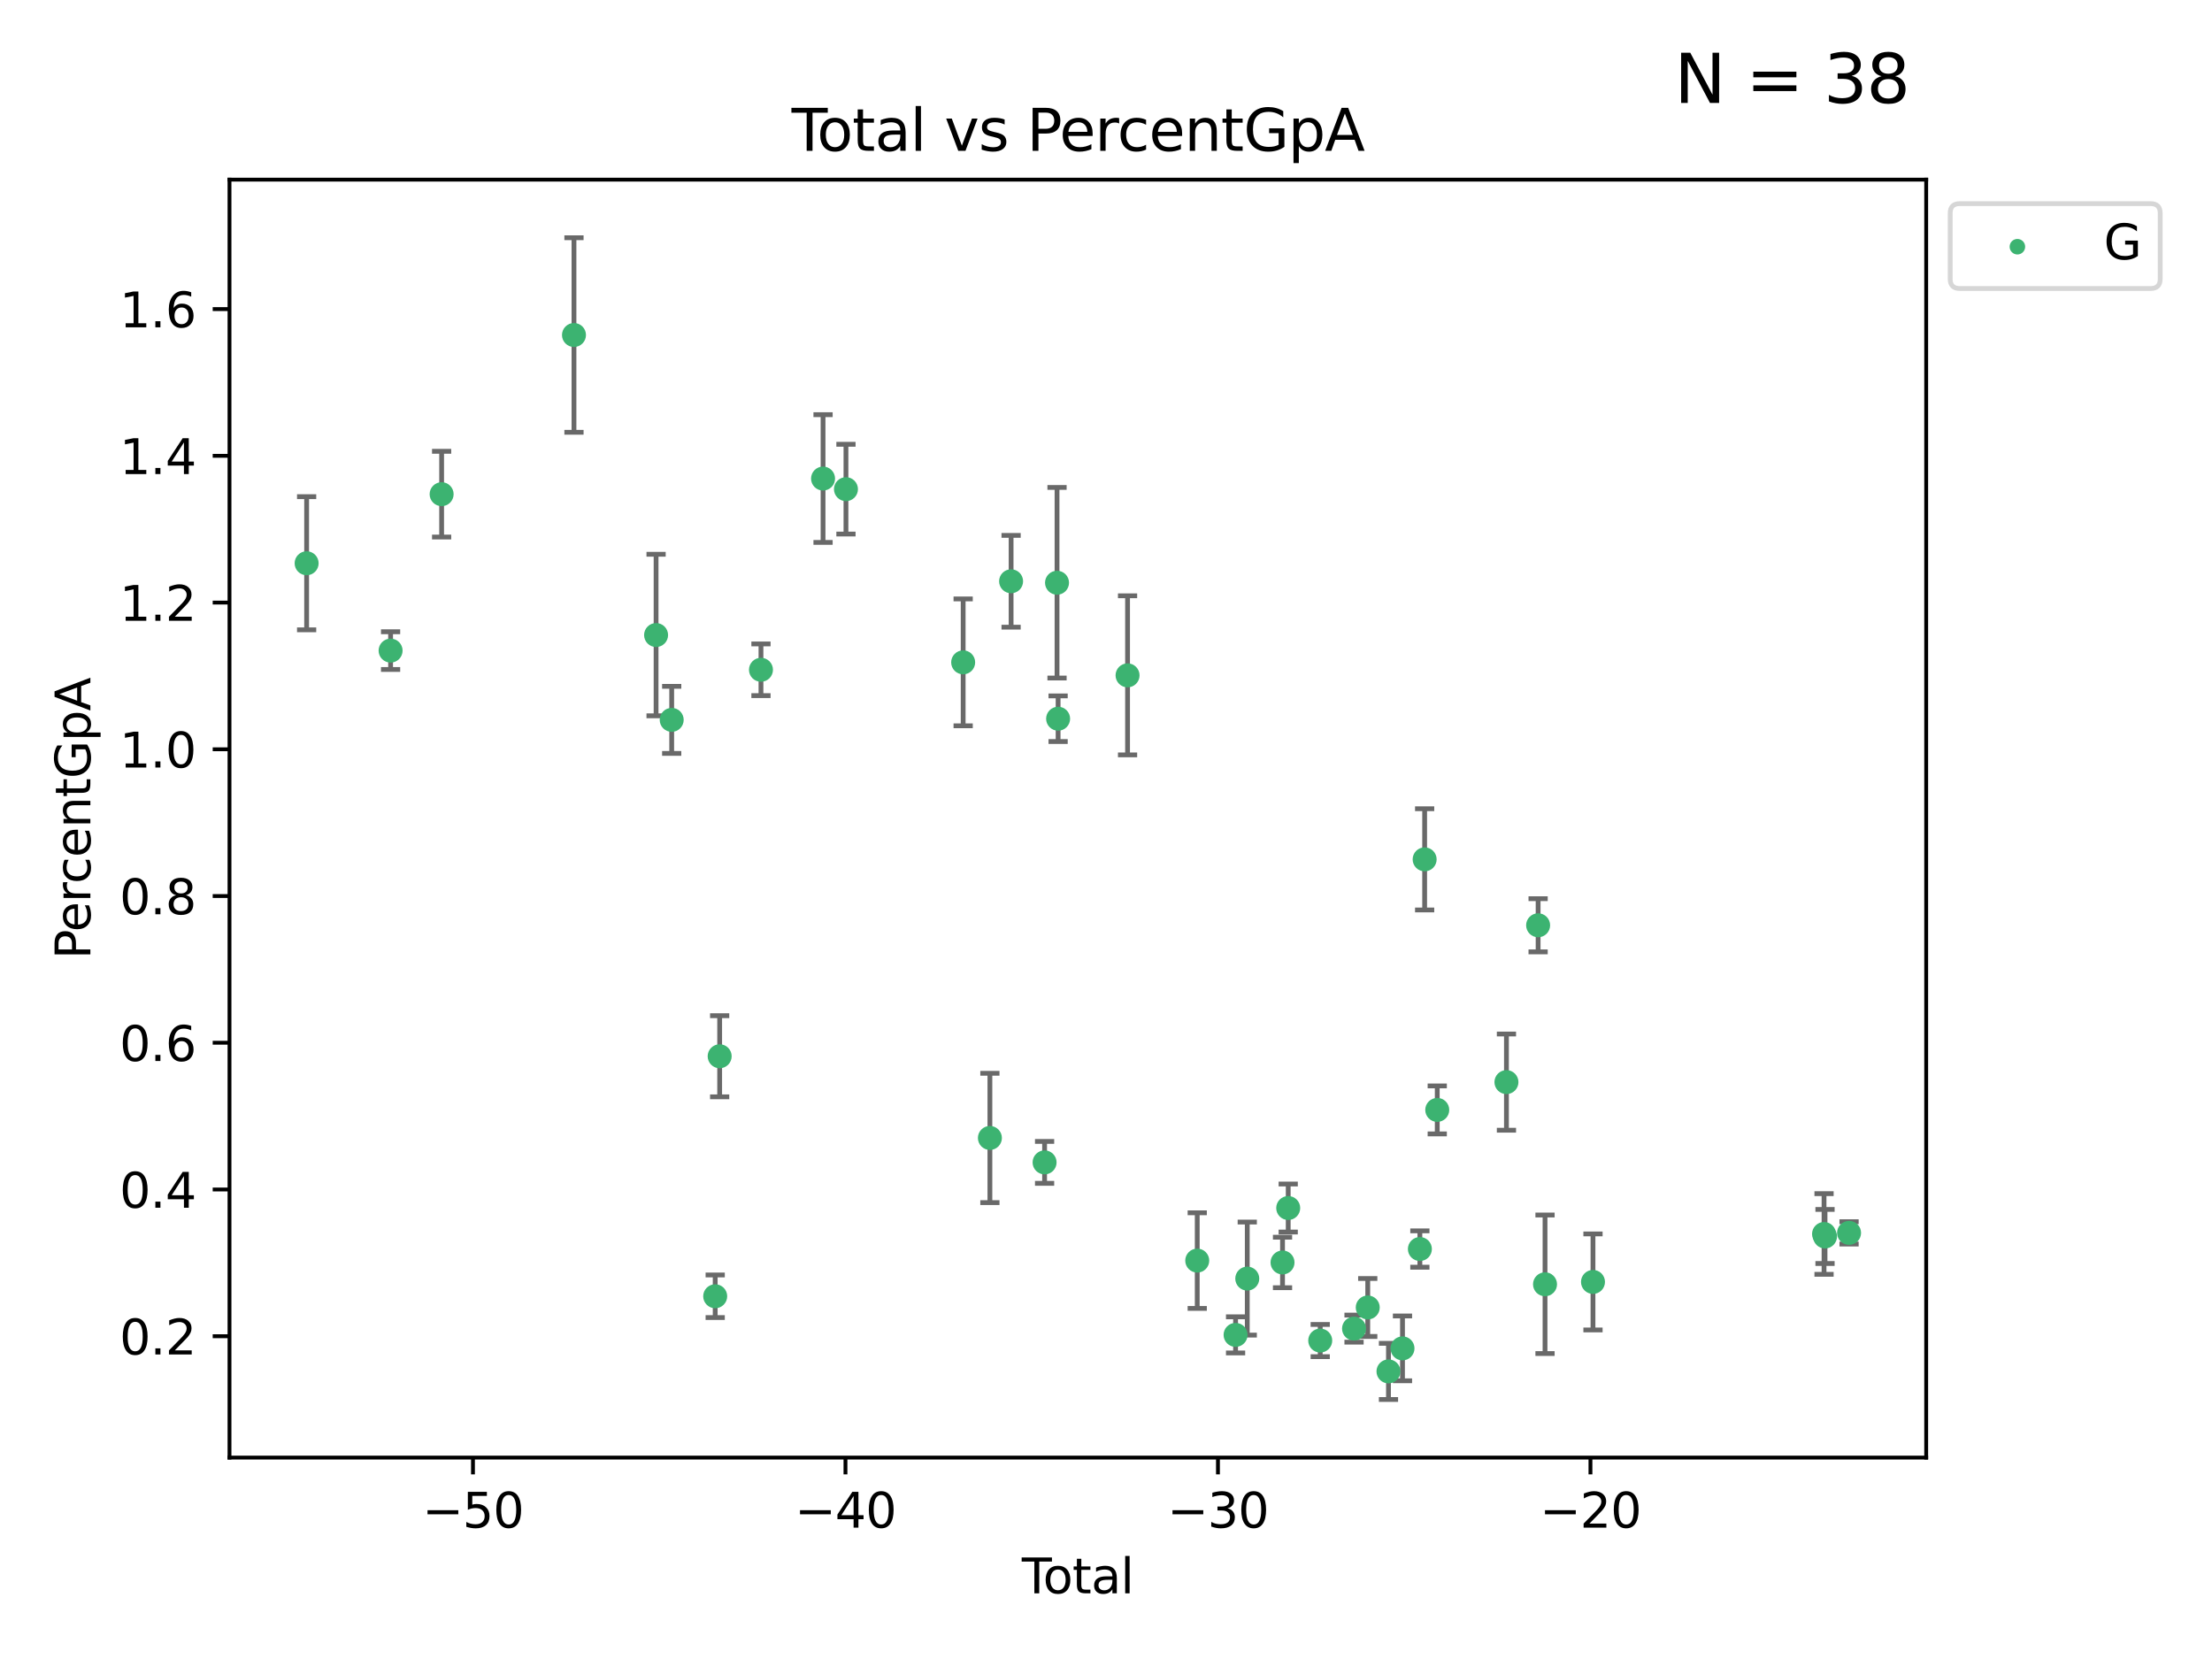 <?xml version="1.0" encoding="utf-8" standalone="no"?>
<!DOCTYPE svg PUBLIC "-//W3C//DTD SVG 1.1//EN"
  "http://www.w3.org/Graphics/SVG/1.1/DTD/svg11.dtd">
<svg xmlns:xlink="http://www.w3.org/1999/xlink" width="460.8pt" height="345.6pt" viewBox="0 0 460.8 345.6" xmlns="http://www.w3.org/2000/svg" version="1.1">
 <defs>
  <style type="text/css">*{stroke-linejoin: round; stroke-linecap: butt}</style>
 </defs>
 <g id="figure_1">
  <g id="patch_1">
   <path d="M 0 345.6 
L 460.8 345.6 
L 460.8 0 
L 0 0 
z
" style="fill: #ffffff"/>
  </g>
  <g id="axes_1">
   <g id="patch_2">
    <path d="M 47.81 303.64 
L 401.26 303.64 
L 401.26 37.422 
L 47.81 37.422 
z
" style="fill: #ffffff"/>
   </g>
   <g id="PathCollection_1">
    <defs>
     <path id="m67e0da20ae" d="M 0 1.118 
C 0.297 1.118 0.581 1 0.791 0.791 
C 1 0.581 1.118 0.297 1.118 0 
C 1.118 -0.297 1 -0.581 0.791 -0.791 
C 0.581 -1 0.297 -1.118 0 -1.118 
C -0.297 -1.118 -0.581 -1 -0.791 -0.791 
C -1 -0.581 -1.118 -0.297 -1.118 0 
C -1.118 0.297 -1 0.581 -0.791 0.791 
C -0.581 1 -0.297 1.118 0 1.118 
z
" style="stroke: #3cb371"/>
    </defs>
    <g clip-path="url(#p35c85cfb8d)">
     <use xlink:href="#m67e0da20ae" x="63.876" y="117.336" style="fill: #3cb371; stroke: #3cb371"/>
     <use xlink:href="#m67e0da20ae" x="81.368" y="135.534" style="fill: #3cb371; stroke: #3cb371"/>
     <use xlink:href="#m67e0da20ae" x="91.998" y="102.946" style="fill: #3cb371; stroke: #3cb371"/>
     <use xlink:href="#m67e0da20ae" x="119.57" y="69.788" style="fill: #3cb371; stroke: #3cb371"/>
     <use xlink:href="#m67e0da20ae" x="136.674" y="132.291" style="fill: #3cb371; stroke: #3cb371"/>
     <use xlink:href="#m67e0da20ae" x="139.927" y="149.961" style="fill: #3cb371; stroke: #3cb371"/>
     <use xlink:href="#m67e0da20ae" x="148.988" y="270.035" style="fill: #3cb371; stroke: #3cb371"/>
     <use xlink:href="#m67e0da20ae" x="149.919" y="220.038" style="fill: #3cb371; stroke: #3cb371"/>
     <use xlink:href="#m67e0da20ae" x="158.523" y="139.525" style="fill: #3cb371; stroke: #3cb371"/>
     <use xlink:href="#m67e0da20ae" x="171.456" y="99.691" style="fill: #3cb371; stroke: #3cb371"/>
     <use xlink:href="#m67e0da20ae" x="176.228" y="101.902" style="fill: #3cb371; stroke: #3cb371"/>
     <use xlink:href="#m67e0da20ae" x="200.644" y="137.979" style="fill: #3cb371; stroke: #3cb371"/>
     <use xlink:href="#m67e0da20ae" x="206.214" y="237.056" style="fill: #3cb371; stroke: #3cb371"/>
     <use xlink:href="#m67e0da20ae" x="210.63" y="121.092" style="fill: #3cb371; stroke: #3cb371"/>
     <use xlink:href="#m67e0da20ae" x="217.606" y="242.146" style="fill: #3cb371; stroke: #3cb371"/>
     <use xlink:href="#m67e0da20ae" x="220.198" y="121.394" style="fill: #3cb371; stroke: #3cb371"/>
     <use xlink:href="#m67e0da20ae" x="220.424" y="149.722" style="fill: #3cb371; stroke: #3cb371"/>
     <use xlink:href="#m67e0da20ae" x="234.892" y="140.688" style="fill: #3cb371; stroke: #3cb371"/>
     <use xlink:href="#m67e0da20ae" x="249.407" y="262.605" style="fill: #3cb371; stroke: #3cb371"/>
     <use xlink:href="#m67e0da20ae" x="257.394" y="278.081" style="fill: #3cb371; stroke: #3cb371"/>
     <use xlink:href="#m67e0da20ae" x="259.828" y="266.354" style="fill: #3cb371; stroke: #3cb371"/>
     <use xlink:href="#m67e0da20ae" x="267.173" y="262.994" style="fill: #3cb371; stroke: #3cb371"/>
     <use xlink:href="#m67e0da20ae" x="268.358" y="251.652" style="fill: #3cb371; stroke: #3cb371"/>
     <use xlink:href="#m67e0da20ae" x="275.027" y="279.263" style="fill: #3cb371; stroke: #3cb371"/>
     <use xlink:href="#m67e0da20ae" x="282.07" y="276.775" style="fill: #3cb371; stroke: #3cb371"/>
     <use xlink:href="#m67e0da20ae" x="284.926" y="272.37" style="fill: #3cb371; stroke: #3cb371"/>
     <use xlink:href="#m67e0da20ae" x="289.245" y="285.688" style="fill: #3cb371; stroke: #3cb371"/>
     <use xlink:href="#m67e0da20ae" x="292.165" y="280.893" style="fill: #3cb371; stroke: #3cb371"/>
     <use xlink:href="#m67e0da20ae" x="295.787" y="260.195" style="fill: #3cb371; stroke: #3cb371"/>
     <use xlink:href="#m67e0da20ae" x="296.779" y="179.019" style="fill: #3cb371; stroke: #3cb371"/>
     <use xlink:href="#m67e0da20ae" x="299.405" y="231.214" style="fill: #3cb371; stroke: #3cb371"/>
     <use xlink:href="#m67e0da20ae" x="313.819" y="225.423" style="fill: #3cb371; stroke: #3cb371"/>
     <use xlink:href="#m67e0da20ae" x="320.418" y="192.752" style="fill: #3cb371; stroke: #3cb371"/>
     <use xlink:href="#m67e0da20ae" x="321.856" y="267.538" style="fill: #3cb371; stroke: #3cb371"/>
     <use xlink:href="#m67e0da20ae" x="331.849" y="267.049" style="fill: #3cb371; stroke: #3cb371"/>
     <use xlink:href="#m67e0da20ae" x="379.981" y="257.062" style="fill: #3cb371; stroke: #3cb371"/>
     <use xlink:href="#m67e0da20ae" x="380.184" y="257.579" style="fill: #3cb371; stroke: #3cb371"/>
     <use xlink:href="#m67e0da20ae" x="385.194" y="256.831" style="fill: #3cb371; stroke: #3cb371"/>
    </g>
   </g>
   <g id="matplotlib.axis_1">
    <g id="xtick_1">
     <g id="line2d_1">
      <defs>
       <path id="md89b32ede3" d="M 0 0 
L 0 3.5 
" style="stroke: #000000; stroke-width: 0.8"/>
      </defs>
      <g>
       <use xlink:href="#md89b32ede3" x="98.528" y="303.64" style="stroke: #000000; stroke-width: 0.8"/>
      </g>
     </g>
     <g id="text_1">
      <!-- −50 -->
      <g transform="translate(87.976 318.238) scale(0.1 -0.1)">
       <defs>
        <path id="DejaVuSans-2212" d="M 678 2272 
L 4684 2272 
L 4684 1741 
L 678 1741 
L 678 2272 
z
" transform="scale(0.016)"/>
        <path id="DejaVuSans-35" d="M 691 4666 
L 3169 4666 
L 3169 4134 
L 1269 4134 
L 1269 2991 
Q 1406 3038 1543 3061 
Q 1681 3084 1819 3084 
Q 2600 3084 3056 2656 
Q 3513 2228 3513 1497 
Q 3513 744 3044 326 
Q 2575 -91 1722 -91 
Q 1428 -91 1123 -41 
Q 819 9 494 109 
L 494 744 
Q 775 591 1075 516 
Q 1375 441 1709 441 
Q 2250 441 2565 725 
Q 2881 1009 2881 1497 
Q 2881 1984 2565 2268 
Q 2250 2553 1709 2553 
Q 1456 2553 1204 2497 
Q 953 2441 691 2322 
L 691 4666 
z
" transform="scale(0.016)"/>
        <path id="DejaVuSans-30" d="M 2034 4250 
Q 1547 4250 1301 3770 
Q 1056 3291 1056 2328 
Q 1056 1369 1301 889 
Q 1547 409 2034 409 
Q 2525 409 2770 889 
Q 3016 1369 3016 2328 
Q 3016 3291 2770 3770 
Q 2525 4250 2034 4250 
z
M 2034 4750 
Q 2819 4750 3233 4129 
Q 3647 3509 3647 2328 
Q 3647 1150 3233 529 
Q 2819 -91 2034 -91 
Q 1250 -91 836 529 
Q 422 1150 422 2328 
Q 422 3509 836 4129 
Q 1250 4750 2034 4750 
z
" transform="scale(0.016)"/>
       </defs>
       <use xlink:href="#DejaVuSans-2212"/>
       <use xlink:href="#DejaVuSans-35" x="83.789"/>
       <use xlink:href="#DejaVuSans-30" x="147.412"/>
      </g>
     </g>
    </g>
    <g id="xtick_2">
     <g id="line2d_2">
      <g>
       <use xlink:href="#md89b32ede3" x="176.125" y="303.64" style="stroke: #000000; stroke-width: 0.8"/>
      </g>
     </g>
     <g id="text_2">
      <!-- −40 -->
      <g transform="translate(165.573 318.238) scale(0.1 -0.1)">
       <defs>
        <path id="DejaVuSans-34" d="M 2419 4116 
L 825 1625 
L 2419 1625 
L 2419 4116 
z
M 2253 4666 
L 3047 4666 
L 3047 1625 
L 3713 1625 
L 3713 1100 
L 3047 1100 
L 3047 0 
L 2419 0 
L 2419 1100 
L 313 1100 
L 313 1709 
L 2253 4666 
z
" transform="scale(0.016)"/>
       </defs>
       <use xlink:href="#DejaVuSans-2212"/>
       <use xlink:href="#DejaVuSans-34" x="83.789"/>
       <use xlink:href="#DejaVuSans-30" x="147.412"/>
      </g>
     </g>
    </g>
    <g id="xtick_3">
     <g id="line2d_3">
      <g>
       <use xlink:href="#md89b32ede3" x="253.722" y="303.64" style="stroke: #000000; stroke-width: 0.8"/>
      </g>
     </g>
     <g id="text_3">
      <!-- −30 -->
      <g transform="translate(243.17 318.238) scale(0.1 -0.1)">
       <defs>
        <path id="DejaVuSans-33" d="M 2597 2516 
Q 3050 2419 3304 2112 
Q 3559 1806 3559 1356 
Q 3559 666 3084 287 
Q 2609 -91 1734 -91 
Q 1441 -91 1130 -33 
Q 819 25 488 141 
L 488 750 
Q 750 597 1062 519 
Q 1375 441 1716 441 
Q 2309 441 2620 675 
Q 2931 909 2931 1356 
Q 2931 1769 2642 2001 
Q 2353 2234 1838 2234 
L 1294 2234 
L 1294 2753 
L 1863 2753 
Q 2328 2753 2575 2939 
Q 2822 3125 2822 3475 
Q 2822 3834 2567 4026 
Q 2313 4219 1838 4219 
Q 1578 4219 1281 4162 
Q 984 4106 628 3988 
L 628 4550 
Q 988 4650 1302 4700 
Q 1616 4750 1894 4750 
Q 2613 4750 3031 4423 
Q 3450 4097 3450 3541 
Q 3450 3153 3228 2886 
Q 3006 2619 2597 2516 
z
" transform="scale(0.016)"/>
       </defs>
       <use xlink:href="#DejaVuSans-2212"/>
       <use xlink:href="#DejaVuSans-33" x="83.789"/>
       <use xlink:href="#DejaVuSans-30" x="147.412"/>
      </g>
     </g>
    </g>
    <g id="xtick_4">
     <g id="line2d_4">
      <g>
       <use xlink:href="#md89b32ede3" x="331.319" y="303.64" style="stroke: #000000; stroke-width: 0.8"/>
      </g>
     </g>
     <g id="text_4">
      <!-- −20 -->
      <g transform="translate(320.767 318.238) scale(0.1 -0.1)">
       <defs>
        <path id="DejaVuSans-32" d="M 1228 531 
L 3431 531 
L 3431 0 
L 469 0 
L 469 531 
Q 828 903 1448 1529 
Q 2069 2156 2228 2338 
Q 2531 2678 2651 2914 
Q 2772 3150 2772 3378 
Q 2772 3750 2511 3984 
Q 2250 4219 1831 4219 
Q 1534 4219 1204 4116 
Q 875 4013 500 3803 
L 500 4441 
Q 881 4594 1212 4672 
Q 1544 4750 1819 4750 
Q 2544 4750 2975 4387 
Q 3406 4025 3406 3419 
Q 3406 3131 3298 2873 
Q 3191 2616 2906 2266 
Q 2828 2175 2409 1742 
Q 1991 1309 1228 531 
z
" transform="scale(0.016)"/>
       </defs>
       <use xlink:href="#DejaVuSans-2212"/>
       <use xlink:href="#DejaVuSans-32" x="83.789"/>
       <use xlink:href="#DejaVuSans-30" x="147.412"/>
      </g>
     </g>
    </g>
    <g id="text_5">
     <!-- Total -->
     <g transform="translate(212.858 331.917) scale(0.1 -0.1)">
      <defs>
       <path id="DejaVuSans-54" d="M -19 4666 
L 3928 4666 
L 3928 4134 
L 2272 4134 
L 2272 0 
L 1638 0 
L 1638 4134 
L -19 4134 
L -19 4666 
z
" transform="scale(0.016)"/>
       <path id="DejaVuSans-6f" d="M 1959 3097 
Q 1497 3097 1228 2736 
Q 959 2375 959 1747 
Q 959 1119 1226 758 
Q 1494 397 1959 397 
Q 2419 397 2687 759 
Q 2956 1122 2956 1747 
Q 2956 2369 2687 2733 
Q 2419 3097 1959 3097 
z
M 1959 3584 
Q 2709 3584 3137 3096 
Q 3566 2609 3566 1747 
Q 3566 888 3137 398 
Q 2709 -91 1959 -91 
Q 1206 -91 779 398 
Q 353 888 353 1747 
Q 353 2609 779 3096 
Q 1206 3584 1959 3584 
z
" transform="scale(0.016)"/>
       <path id="DejaVuSans-74" d="M 1172 4494 
L 1172 3500 
L 2356 3500 
L 2356 3053 
L 1172 3053 
L 1172 1153 
Q 1172 725 1289 603 
Q 1406 481 1766 481 
L 2356 481 
L 2356 0 
L 1766 0 
Q 1100 0 847 248 
Q 594 497 594 1153 
L 594 3053 
L 172 3053 
L 172 3500 
L 594 3500 
L 594 4494 
L 1172 4494 
z
" transform="scale(0.016)"/>
       <path id="DejaVuSans-61" d="M 2194 1759 
Q 1497 1759 1228 1600 
Q 959 1441 959 1056 
Q 959 750 1161 570 
Q 1363 391 1709 391 
Q 2188 391 2477 730 
Q 2766 1069 2766 1631 
L 2766 1759 
L 2194 1759 
z
M 3341 1997 
L 3341 0 
L 2766 0 
L 2766 531 
Q 2569 213 2275 61 
Q 1981 -91 1556 -91 
Q 1019 -91 701 211 
Q 384 513 384 1019 
Q 384 1609 779 1909 
Q 1175 2209 1959 2209 
L 2766 2209 
L 2766 2266 
Q 2766 2663 2505 2880 
Q 2244 3097 1772 3097 
Q 1472 3097 1187 3025 
Q 903 2953 641 2809 
L 641 3341 
Q 956 3463 1253 3523 
Q 1550 3584 1831 3584 
Q 2591 3584 2966 3190 
Q 3341 2797 3341 1997 
z
" transform="scale(0.016)"/>
       <path id="DejaVuSans-6c" d="M 603 4863 
L 1178 4863 
L 1178 0 
L 603 0 
L 603 4863 
z
" transform="scale(0.016)"/>
      </defs>
      <use xlink:href="#DejaVuSans-54"/>
      <use xlink:href="#DejaVuSans-6f" x="44.084"/>
      <use xlink:href="#DejaVuSans-74" x="105.266"/>
      <use xlink:href="#DejaVuSans-61" x="144.475"/>
      <use xlink:href="#DejaVuSans-6c" x="205.754"/>
     </g>
    </g>
   </g>
   <g id="matplotlib.axis_2">
    <g id="ytick_1">
     <g id="line2d_5">
      <defs>
       <path id="maa9748ab0b" d="M 0 0 
L -3.5 0 
" style="stroke: #000000; stroke-width: 0.8"/>
      </defs>
      <g>
       <use xlink:href="#maa9748ab0b" x="47.81" y="278.36" style="stroke: #000000; stroke-width: 0.8"/>
      </g>
     </g>
     <g id="text_6">
      <!-- 0.2 -->
      <g transform="translate(24.907 282.159) scale(0.1 -0.1)">
       <defs>
        <path id="DejaVuSans-2e" d="M 684 794 
L 1344 794 
L 1344 0 
L 684 0 
L 684 794 
z
" transform="scale(0.016)"/>
       </defs>
       <use xlink:href="#DejaVuSans-30"/>
       <use xlink:href="#DejaVuSans-2e" x="63.623"/>
       <use xlink:href="#DejaVuSans-32" x="95.41"/>
      </g>
     </g>
    </g>
    <g id="ytick_2">
     <g id="line2d_6">
      <g>
       <use xlink:href="#maa9748ab0b" x="47.81" y="247.792" style="stroke: #000000; stroke-width: 0.8"/>
      </g>
     </g>
     <g id="text_7">
      <!-- 0.4 -->
      <g transform="translate(24.907 251.591) scale(0.1 -0.1)">
       <use xlink:href="#DejaVuSans-30"/>
       <use xlink:href="#DejaVuSans-2e" x="63.623"/>
       <use xlink:href="#DejaVuSans-34" x="95.41"/>
      </g>
     </g>
    </g>
    <g id="ytick_3">
     <g id="line2d_7">
      <g>
       <use xlink:href="#maa9748ab0b" x="47.81" y="217.225" style="stroke: #000000; stroke-width: 0.8"/>
      </g>
     </g>
     <g id="text_8">
      <!-- 0.6 -->
      <g transform="translate(24.907 221.024) scale(0.1 -0.1)">
       <defs>
        <path id="DejaVuSans-36" d="M 2113 2584 
Q 1688 2584 1439 2293 
Q 1191 2003 1191 1497 
Q 1191 994 1439 701 
Q 1688 409 2113 409 
Q 2538 409 2786 701 
Q 3034 994 3034 1497 
Q 3034 2003 2786 2293 
Q 2538 2584 2113 2584 
z
M 3366 4563 
L 3366 3988 
Q 3128 4100 2886 4159 
Q 2644 4219 2406 4219 
Q 1781 4219 1451 3797 
Q 1122 3375 1075 2522 
Q 1259 2794 1537 2939 
Q 1816 3084 2150 3084 
Q 2853 3084 3261 2657 
Q 3669 2231 3669 1497 
Q 3669 778 3244 343 
Q 2819 -91 2113 -91 
Q 1303 -91 875 529 
Q 447 1150 447 2328 
Q 447 3434 972 4092 
Q 1497 4750 2381 4750 
Q 2619 4750 2861 4703 
Q 3103 4656 3366 4563 
z
" transform="scale(0.016)"/>
       </defs>
       <use xlink:href="#DejaVuSans-30"/>
       <use xlink:href="#DejaVuSans-2e" x="63.623"/>
       <use xlink:href="#DejaVuSans-36" x="95.41"/>
      </g>
     </g>
    </g>
    <g id="ytick_4">
     <g id="line2d_8">
      <g>
       <use xlink:href="#maa9748ab0b" x="47.81" y="186.657" style="stroke: #000000; stroke-width: 0.8"/>
      </g>
     </g>
     <g id="text_9">
      <!-- 0.8 -->
      <g transform="translate(24.907 190.457) scale(0.1 -0.1)">
       <defs>
        <path id="DejaVuSans-38" d="M 2034 2216 
Q 1584 2216 1326 1975 
Q 1069 1734 1069 1313 
Q 1069 891 1326 650 
Q 1584 409 2034 409 
Q 2484 409 2743 651 
Q 3003 894 3003 1313 
Q 3003 1734 2745 1975 
Q 2488 2216 2034 2216 
z
M 1403 2484 
Q 997 2584 770 2862 
Q 544 3141 544 3541 
Q 544 4100 942 4425 
Q 1341 4750 2034 4750 
Q 2731 4750 3128 4425 
Q 3525 4100 3525 3541 
Q 3525 3141 3298 2862 
Q 3072 2584 2669 2484 
Q 3125 2378 3379 2068 
Q 3634 1759 3634 1313 
Q 3634 634 3220 271 
Q 2806 -91 2034 -91 
Q 1263 -91 848 271 
Q 434 634 434 1313 
Q 434 1759 690 2068 
Q 947 2378 1403 2484 
z
M 1172 3481 
Q 1172 3119 1398 2916 
Q 1625 2713 2034 2713 
Q 2441 2713 2670 2916 
Q 2900 3119 2900 3481 
Q 2900 3844 2670 4047 
Q 2441 4250 2034 4250 
Q 1625 4250 1398 4047 
Q 1172 3844 1172 3481 
z
" transform="scale(0.016)"/>
       </defs>
       <use xlink:href="#DejaVuSans-30"/>
       <use xlink:href="#DejaVuSans-2e" x="63.623"/>
       <use xlink:href="#DejaVuSans-38" x="95.41"/>
      </g>
     </g>
    </g>
    <g id="ytick_5">
     <g id="line2d_9">
      <g>
       <use xlink:href="#maa9748ab0b" x="47.81" y="156.09" style="stroke: #000000; stroke-width: 0.8"/>
      </g>
     </g>
     <g id="text_10">
      <!-- 1.0 -->
      <g transform="translate(24.907 159.889) scale(0.1 -0.1)">
       <defs>
        <path id="DejaVuSans-31" d="M 794 531 
L 1825 531 
L 1825 4091 
L 703 3866 
L 703 4441 
L 1819 4666 
L 2450 4666 
L 2450 531 
L 3481 531 
L 3481 0 
L 794 0 
L 794 531 
z
" transform="scale(0.016)"/>
       </defs>
       <use xlink:href="#DejaVuSans-31"/>
       <use xlink:href="#DejaVuSans-2e" x="63.623"/>
       <use xlink:href="#DejaVuSans-30" x="95.41"/>
      </g>
     </g>
    </g>
    <g id="ytick_6">
     <g id="line2d_10">
      <g>
       <use xlink:href="#maa9748ab0b" x="47.81" y="125.523" style="stroke: #000000; stroke-width: 0.8"/>
      </g>
     </g>
     <g id="text_11">
      <!-- 1.2 -->
      <g transform="translate(24.907 129.322) scale(0.1 -0.1)">
       <use xlink:href="#DejaVuSans-31"/>
       <use xlink:href="#DejaVuSans-2e" x="63.623"/>
       <use xlink:href="#DejaVuSans-32" x="95.41"/>
      </g>
     </g>
    </g>
    <g id="ytick_7">
     <g id="line2d_11">
      <g>
       <use xlink:href="#maa9748ab0b" x="47.81" y="94.955" style="stroke: #000000; stroke-width: 0.8"/>
      </g>
     </g>
     <g id="text_12">
      <!-- 1.4 -->
      <g transform="translate(24.907 98.754) scale(0.1 -0.1)">
       <use xlink:href="#DejaVuSans-31"/>
       <use xlink:href="#DejaVuSans-2e" x="63.623"/>
       <use xlink:href="#DejaVuSans-34" x="95.41"/>
      </g>
     </g>
    </g>
    <g id="ytick_8">
     <g id="line2d_12">
      <g>
       <use xlink:href="#maa9748ab0b" x="47.81" y="64.388" style="stroke: #000000; stroke-width: 0.8"/>
      </g>
     </g>
     <g id="text_13">
      <!-- 1.6 -->
      <g transform="translate(24.907 68.187) scale(0.1 -0.1)">
       <use xlink:href="#DejaVuSans-31"/>
       <use xlink:href="#DejaVuSans-2e" x="63.623"/>
       <use xlink:href="#DejaVuSans-36" x="95.41"/>
      </g>
     </g>
    </g>
    <g id="text_14">
     <!-- PercentGpA -->
     <g transform="translate(18.827 199.807) rotate(-90) scale(0.1 -0.1)">
      <defs>
       <path id="DejaVuSans-50" d="M 1259 4147 
L 1259 2394 
L 2053 2394 
Q 2494 2394 2734 2622 
Q 2975 2850 2975 3272 
Q 2975 3691 2734 3919 
Q 2494 4147 2053 4147 
L 1259 4147 
z
M 628 4666 
L 2053 4666 
Q 2838 4666 3239 4311 
Q 3641 3956 3641 3272 
Q 3641 2581 3239 2228 
Q 2838 1875 2053 1875 
L 1259 1875 
L 1259 0 
L 628 0 
L 628 4666 
z
" transform="scale(0.016)"/>
       <path id="DejaVuSans-65" d="M 3597 1894 
L 3597 1613 
L 953 1613 
Q 991 1019 1311 708 
Q 1631 397 2203 397 
Q 2534 397 2845 478 
Q 3156 559 3463 722 
L 3463 178 
Q 3153 47 2828 -22 
Q 2503 -91 2169 -91 
Q 1331 -91 842 396 
Q 353 884 353 1716 
Q 353 2575 817 3079 
Q 1281 3584 2069 3584 
Q 2775 3584 3186 3129 
Q 3597 2675 3597 1894 
z
M 3022 2063 
Q 3016 2534 2758 2815 
Q 2500 3097 2075 3097 
Q 1594 3097 1305 2825 
Q 1016 2553 972 2059 
L 3022 2063 
z
" transform="scale(0.016)"/>
       <path id="DejaVuSans-72" d="M 2631 2963 
Q 2534 3019 2420 3045 
Q 2306 3072 2169 3072 
Q 1681 3072 1420 2755 
Q 1159 2438 1159 1844 
L 1159 0 
L 581 0 
L 581 3500 
L 1159 3500 
L 1159 2956 
Q 1341 3275 1631 3429 
Q 1922 3584 2338 3584 
Q 2397 3584 2469 3576 
Q 2541 3569 2628 3553 
L 2631 2963 
z
" transform="scale(0.016)"/>
       <path id="DejaVuSans-63" d="M 3122 3366 
L 3122 2828 
Q 2878 2963 2633 3030 
Q 2388 3097 2138 3097 
Q 1578 3097 1268 2742 
Q 959 2388 959 1747 
Q 959 1106 1268 751 
Q 1578 397 2138 397 
Q 2388 397 2633 464 
Q 2878 531 3122 666 
L 3122 134 
Q 2881 22 2623 -34 
Q 2366 -91 2075 -91 
Q 1284 -91 818 406 
Q 353 903 353 1747 
Q 353 2603 823 3093 
Q 1294 3584 2113 3584 
Q 2378 3584 2631 3529 
Q 2884 3475 3122 3366 
z
" transform="scale(0.016)"/>
       <path id="DejaVuSans-6e" d="M 3513 2113 
L 3513 0 
L 2938 0 
L 2938 2094 
Q 2938 2591 2744 2837 
Q 2550 3084 2163 3084 
Q 1697 3084 1428 2787 
Q 1159 2491 1159 1978 
L 1159 0 
L 581 0 
L 581 3500 
L 1159 3500 
L 1159 2956 
Q 1366 3272 1645 3428 
Q 1925 3584 2291 3584 
Q 2894 3584 3203 3211 
Q 3513 2838 3513 2113 
z
" transform="scale(0.016)"/>
       <path id="DejaVuSans-47" d="M 3809 666 
L 3809 1919 
L 2778 1919 
L 2778 2438 
L 4434 2438 
L 4434 434 
Q 4069 175 3628 42 
Q 3188 -91 2688 -91 
Q 1594 -91 976 548 
Q 359 1188 359 2328 
Q 359 3472 976 4111 
Q 1594 4750 2688 4750 
Q 3144 4750 3555 4637 
Q 3966 4525 4313 4306 
L 4313 3634 
Q 3963 3931 3569 4081 
Q 3175 4231 2741 4231 
Q 1884 4231 1454 3753 
Q 1025 3275 1025 2328 
Q 1025 1384 1454 906 
Q 1884 428 2741 428 
Q 3075 428 3337 486 
Q 3600 544 3809 666 
z
" transform="scale(0.016)"/>
       <path id="DejaVuSans-70" d="M 1159 525 
L 1159 -1331 
L 581 -1331 
L 581 3500 
L 1159 3500 
L 1159 2969 
Q 1341 3281 1617 3432 
Q 1894 3584 2278 3584 
Q 2916 3584 3314 3078 
Q 3713 2572 3713 1747 
Q 3713 922 3314 415 
Q 2916 -91 2278 -91 
Q 1894 -91 1617 61 
Q 1341 213 1159 525 
z
M 3116 1747 
Q 3116 2381 2855 2742 
Q 2594 3103 2138 3103 
Q 1681 3103 1420 2742 
Q 1159 2381 1159 1747 
Q 1159 1113 1420 752 
Q 1681 391 2138 391 
Q 2594 391 2855 752 
Q 3116 1113 3116 1747 
z
" transform="scale(0.016)"/>
       <path id="DejaVuSans-41" d="M 2188 4044 
L 1331 1722 
L 3047 1722 
L 2188 4044 
z
M 1831 4666 
L 2547 4666 
L 4325 0 
L 3669 0 
L 3244 1197 
L 1141 1197 
L 716 0 
L 50 0 
L 1831 4666 
z
" transform="scale(0.016)"/>
      </defs>
      <use xlink:href="#DejaVuSans-50"/>
      <use xlink:href="#DejaVuSans-65" x="56.678"/>
      <use xlink:href="#DejaVuSans-72" x="118.201"/>
      <use xlink:href="#DejaVuSans-63" x="157.064"/>
      <use xlink:href="#DejaVuSans-65" x="212.045"/>
      <use xlink:href="#DejaVuSans-6e" x="273.568"/>
      <use xlink:href="#DejaVuSans-74" x="336.947"/>
      <use xlink:href="#DejaVuSans-47" x="376.156"/>
      <use xlink:href="#DejaVuSans-70" x="453.646"/>
      <use xlink:href="#DejaVuSans-41" x="517.123"/>
     </g>
    </g>
   </g>
   <g id="LineCollection_1">
    <path d="M 63.876 131.208 
L 63.876 103.465 
" clip-path="url(#p35c85cfb8d)" style="fill: none; stroke: #696969"/>
    <path d="M 81.368 139.462 
L 81.368 131.606 
" clip-path="url(#p35c85cfb8d)" style="fill: none; stroke: #696969"/>
    <path d="M 91.998 111.876 
L 91.998 94.017 
" clip-path="url(#p35c85cfb8d)" style="fill: none; stroke: #696969"/>
    <path d="M 119.57 90.053 
L 119.57 49.523 
" clip-path="url(#p35c85cfb8d)" style="fill: none; stroke: #696969"/>
    <path d="M 136.674 149.116 
L 136.674 115.466 
" clip-path="url(#p35c85cfb8d)" style="fill: none; stroke: #696969"/>
    <path d="M 139.927 156.945 
L 139.927 142.976 
" clip-path="url(#p35c85cfb8d)" style="fill: none; stroke: #696969"/>
    <path d="M 148.988 274.474 
L 148.988 265.596 
" clip-path="url(#p35c85cfb8d)" style="fill: none; stroke: #696969"/>
    <path d="M 149.919 228.487 
L 149.919 211.588 
" clip-path="url(#p35c85cfb8d)" style="fill: none; stroke: #696969"/>
    <path d="M 158.523 144.911 
L 158.523 134.138 
" clip-path="url(#p35c85cfb8d)" style="fill: none; stroke: #696969"/>
    <path d="M 171.456 112.997 
L 171.456 86.385 
" clip-path="url(#p35c85cfb8d)" style="fill: none; stroke: #696969"/>
    <path d="M 176.228 111.251 
L 176.228 92.554 
" clip-path="url(#p35c85cfb8d)" style="fill: none; stroke: #696969"/>
    <path d="M 200.644 151.195 
L 200.644 124.763 
" clip-path="url(#p35c85cfb8d)" style="fill: none; stroke: #696969"/>
    <path d="M 206.214 250.529 
L 206.214 223.584 
" clip-path="url(#p35c85cfb8d)" style="fill: none; stroke: #696969"/>
    <path d="M 210.63 130.655 
L 210.63 111.529 
" clip-path="url(#p35c85cfb8d)" style="fill: none; stroke: #696969"/>
    <path d="M 217.606 246.511 
L 217.606 237.782 
" clip-path="url(#p35c85cfb8d)" style="fill: none; stroke: #696969"/>
    <path d="M 220.198 141.242 
L 220.198 101.545 
" clip-path="url(#p35c85cfb8d)" style="fill: none; stroke: #696969"/>
    <path d="M 220.424 154.474 
L 220.424 144.97 
" clip-path="url(#p35c85cfb8d)" style="fill: none; stroke: #696969"/>
    <path d="M 234.892 157.258 
L 234.892 124.117 
" clip-path="url(#p35c85cfb8d)" style="fill: none; stroke: #696969"/>
    <path d="M 249.407 272.565 
L 249.407 252.645 
" clip-path="url(#p35c85cfb8d)" style="fill: none; stroke: #696969"/>
    <path d="M 257.394 281.847 
L 257.394 274.316 
" clip-path="url(#p35c85cfb8d)" style="fill: none; stroke: #696969"/>
    <path d="M 259.828 278.128 
L 259.828 254.58 
" clip-path="url(#p35c85cfb8d)" style="fill: none; stroke: #696969"/>
    <path d="M 267.173 268.254 
L 267.173 257.734 
" clip-path="url(#p35c85cfb8d)" style="fill: none; stroke: #696969"/>
    <path d="M 268.358 256.653 
L 268.358 246.652 
" clip-path="url(#p35c85cfb8d)" style="fill: none; stroke: #696969"/>
    <path d="M 275.027 282.619 
L 275.027 275.907 
" clip-path="url(#p35c85cfb8d)" style="fill: none; stroke: #696969"/>
    <path d="M 282.07 279.599 
L 282.07 273.951 
" clip-path="url(#p35c85cfb8d)" style="fill: none; stroke: #696969"/>
    <path d="M 284.926 278.409 
L 284.926 266.332 
" clip-path="url(#p35c85cfb8d)" style="fill: none; stroke: #696969"/>
    <path d="M 289.245 291.539 
L 289.245 279.837 
" clip-path="url(#p35c85cfb8d)" style="fill: none; stroke: #696969"/>
    <path d="M 292.165 287.643 
L 292.165 274.142 
" clip-path="url(#p35c85cfb8d)" style="fill: none; stroke: #696969"/>
    <path d="M 295.787 263.983 
L 295.787 256.407 
" clip-path="url(#p35c85cfb8d)" style="fill: none; stroke: #696969"/>
    <path d="M 296.779 189.564 
L 296.779 168.474 
" clip-path="url(#p35c85cfb8d)" style="fill: none; stroke: #696969"/>
    <path d="M 299.405 236.212 
L 299.405 226.216 
" clip-path="url(#p35c85cfb8d)" style="fill: none; stroke: #696969"/>
    <path d="M 313.819 235.446 
L 313.819 215.401 
" clip-path="url(#p35c85cfb8d)" style="fill: none; stroke: #696969"/>
    <path d="M 320.418 198.293 
L 320.418 187.211 
" clip-path="url(#p35c85cfb8d)" style="fill: none; stroke: #696969"/>
    <path d="M 321.856 281.97 
L 321.856 253.107 
" clip-path="url(#p35c85cfb8d)" style="fill: none; stroke: #696969"/>
    <path d="M 331.849 277.053 
L 331.849 257.045 
" clip-path="url(#p35c85cfb8d)" style="fill: none; stroke: #696969"/>
    <path d="M 379.981 265.464 
L 379.981 248.66 
" clip-path="url(#p35c85cfb8d)" style="fill: none; stroke: #696969"/>
    <path d="M 380.184 263.208 
L 380.184 251.95 
" clip-path="url(#p35c85cfb8d)" style="fill: none; stroke: #696969"/>
    <path d="M 385.194 259.154 
L 385.194 254.508 
" clip-path="url(#p35c85cfb8d)" style="fill: none; stroke: #696969"/>
   </g>
   <g id="line2d_13">
    <defs>
     <path id="m549fcfd131" d="M 2 0 
L -2 -0 
" style="stroke: #696969"/>
    </defs>
    <g clip-path="url(#p35c85cfb8d)">
     <use xlink:href="#m549fcfd131" x="63.876" y="131.208" style="fill: #696969; stroke: #696969"/>
     <use xlink:href="#m549fcfd131" x="81.368" y="139.462" style="fill: #696969; stroke: #696969"/>
     <use xlink:href="#m549fcfd131" x="91.998" y="111.876" style="fill: #696969; stroke: #696969"/>
     <use xlink:href="#m549fcfd131" x="119.57" y="90.053" style="fill: #696969; stroke: #696969"/>
     <use xlink:href="#m549fcfd131" x="136.674" y="149.116" style="fill: #696969; stroke: #696969"/>
     <use xlink:href="#m549fcfd131" x="139.927" y="156.945" style="fill: #696969; stroke: #696969"/>
     <use xlink:href="#m549fcfd131" x="148.988" y="274.474" style="fill: #696969; stroke: #696969"/>
     <use xlink:href="#m549fcfd131" x="149.919" y="228.487" style="fill: #696969; stroke: #696969"/>
     <use xlink:href="#m549fcfd131" x="158.523" y="144.911" style="fill: #696969; stroke: #696969"/>
     <use xlink:href="#m549fcfd131" x="171.456" y="112.997" style="fill: #696969; stroke: #696969"/>
     <use xlink:href="#m549fcfd131" x="176.228" y="111.251" style="fill: #696969; stroke: #696969"/>
     <use xlink:href="#m549fcfd131" x="200.644" y="151.195" style="fill: #696969; stroke: #696969"/>
     <use xlink:href="#m549fcfd131" x="206.214" y="250.529" style="fill: #696969; stroke: #696969"/>
     <use xlink:href="#m549fcfd131" x="210.63" y="130.655" style="fill: #696969; stroke: #696969"/>
     <use xlink:href="#m549fcfd131" x="217.606" y="246.511" style="fill: #696969; stroke: #696969"/>
     <use xlink:href="#m549fcfd131" x="220.198" y="141.242" style="fill: #696969; stroke: #696969"/>
     <use xlink:href="#m549fcfd131" x="220.424" y="154.474" style="fill: #696969; stroke: #696969"/>
     <use xlink:href="#m549fcfd131" x="234.892" y="157.258" style="fill: #696969; stroke: #696969"/>
     <use xlink:href="#m549fcfd131" x="249.407" y="272.565" style="fill: #696969; stroke: #696969"/>
     <use xlink:href="#m549fcfd131" x="257.394" y="281.847" style="fill: #696969; stroke: #696969"/>
     <use xlink:href="#m549fcfd131" x="259.828" y="278.128" style="fill: #696969; stroke: #696969"/>
     <use xlink:href="#m549fcfd131" x="267.173" y="268.254" style="fill: #696969; stroke: #696969"/>
     <use xlink:href="#m549fcfd131" x="268.358" y="256.653" style="fill: #696969; stroke: #696969"/>
     <use xlink:href="#m549fcfd131" x="275.027" y="282.619" style="fill: #696969; stroke: #696969"/>
     <use xlink:href="#m549fcfd131" x="282.07" y="279.599" style="fill: #696969; stroke: #696969"/>
     <use xlink:href="#m549fcfd131" x="284.926" y="278.409" style="fill: #696969; stroke: #696969"/>
     <use xlink:href="#m549fcfd131" x="289.245" y="291.539" style="fill: #696969; stroke: #696969"/>
     <use xlink:href="#m549fcfd131" x="292.165" y="287.643" style="fill: #696969; stroke: #696969"/>
     <use xlink:href="#m549fcfd131" x="295.787" y="263.983" style="fill: #696969; stroke: #696969"/>
     <use xlink:href="#m549fcfd131" x="296.779" y="189.564" style="fill: #696969; stroke: #696969"/>
     <use xlink:href="#m549fcfd131" x="299.405" y="236.212" style="fill: #696969; stroke: #696969"/>
     <use xlink:href="#m549fcfd131" x="313.819" y="235.446" style="fill: #696969; stroke: #696969"/>
     <use xlink:href="#m549fcfd131" x="320.418" y="198.293" style="fill: #696969; stroke: #696969"/>
     <use xlink:href="#m549fcfd131" x="321.856" y="281.97" style="fill: #696969; stroke: #696969"/>
     <use xlink:href="#m549fcfd131" x="331.849" y="277.053" style="fill: #696969; stroke: #696969"/>
     <use xlink:href="#m549fcfd131" x="379.981" y="265.464" style="fill: #696969; stroke: #696969"/>
     <use xlink:href="#m549fcfd131" x="380.184" y="263.208" style="fill: #696969; stroke: #696969"/>
     <use xlink:href="#m549fcfd131" x="385.194" y="259.154" style="fill: #696969; stroke: #696969"/>
    </g>
   </g>
   <g id="line2d_14">
    <g clip-path="url(#p35c85cfb8d)">
     <use xlink:href="#m549fcfd131" x="63.876" y="103.465" style="fill: #696969; stroke: #696969"/>
     <use xlink:href="#m549fcfd131" x="81.368" y="131.606" style="fill: #696969; stroke: #696969"/>
     <use xlink:href="#m549fcfd131" x="91.998" y="94.017" style="fill: #696969; stroke: #696969"/>
     <use xlink:href="#m549fcfd131" x="119.57" y="49.523" style="fill: #696969; stroke: #696969"/>
     <use xlink:href="#m549fcfd131" x="136.674" y="115.466" style="fill: #696969; stroke: #696969"/>
     <use xlink:href="#m549fcfd131" x="139.927" y="142.976" style="fill: #696969; stroke: #696969"/>
     <use xlink:href="#m549fcfd131" x="148.988" y="265.596" style="fill: #696969; stroke: #696969"/>
     <use xlink:href="#m549fcfd131" x="149.919" y="211.588" style="fill: #696969; stroke: #696969"/>
     <use xlink:href="#m549fcfd131" x="158.523" y="134.138" style="fill: #696969; stroke: #696969"/>
     <use xlink:href="#m549fcfd131" x="171.456" y="86.385" style="fill: #696969; stroke: #696969"/>
     <use xlink:href="#m549fcfd131" x="176.228" y="92.554" style="fill: #696969; stroke: #696969"/>
     <use xlink:href="#m549fcfd131" x="200.644" y="124.763" style="fill: #696969; stroke: #696969"/>
     <use xlink:href="#m549fcfd131" x="206.214" y="223.584" style="fill: #696969; stroke: #696969"/>
     <use xlink:href="#m549fcfd131" x="210.63" y="111.529" style="fill: #696969; stroke: #696969"/>
     <use xlink:href="#m549fcfd131" x="217.606" y="237.782" style="fill: #696969; stroke: #696969"/>
     <use xlink:href="#m549fcfd131" x="220.198" y="101.545" style="fill: #696969; stroke: #696969"/>
     <use xlink:href="#m549fcfd131" x="220.424" y="144.97" style="fill: #696969; stroke: #696969"/>
     <use xlink:href="#m549fcfd131" x="234.892" y="124.117" style="fill: #696969; stroke: #696969"/>
     <use xlink:href="#m549fcfd131" x="249.407" y="252.645" style="fill: #696969; stroke: #696969"/>
     <use xlink:href="#m549fcfd131" x="257.394" y="274.316" style="fill: #696969; stroke: #696969"/>
     <use xlink:href="#m549fcfd131" x="259.828" y="254.58" style="fill: #696969; stroke: #696969"/>
     <use xlink:href="#m549fcfd131" x="267.173" y="257.734" style="fill: #696969; stroke: #696969"/>
     <use xlink:href="#m549fcfd131" x="268.358" y="246.652" style="fill: #696969; stroke: #696969"/>
     <use xlink:href="#m549fcfd131" x="275.027" y="275.907" style="fill: #696969; stroke: #696969"/>
     <use xlink:href="#m549fcfd131" x="282.07" y="273.951" style="fill: #696969; stroke: #696969"/>
     <use xlink:href="#m549fcfd131" x="284.926" y="266.332" style="fill: #696969; stroke: #696969"/>
     <use xlink:href="#m549fcfd131" x="289.245" y="279.837" style="fill: #696969; stroke: #696969"/>
     <use xlink:href="#m549fcfd131" x="292.165" y="274.142" style="fill: #696969; stroke: #696969"/>
     <use xlink:href="#m549fcfd131" x="295.787" y="256.407" style="fill: #696969; stroke: #696969"/>
     <use xlink:href="#m549fcfd131" x="296.779" y="168.474" style="fill: #696969; stroke: #696969"/>
     <use xlink:href="#m549fcfd131" x="299.405" y="226.216" style="fill: #696969; stroke: #696969"/>
     <use xlink:href="#m549fcfd131" x="313.819" y="215.401" style="fill: #696969; stroke: #696969"/>
     <use xlink:href="#m549fcfd131" x="320.418" y="187.211" style="fill: #696969; stroke: #696969"/>
     <use xlink:href="#m549fcfd131" x="321.856" y="253.107" style="fill: #696969; stroke: #696969"/>
     <use xlink:href="#m549fcfd131" x="331.849" y="257.045" style="fill: #696969; stroke: #696969"/>
     <use xlink:href="#m549fcfd131" x="379.981" y="248.66" style="fill: #696969; stroke: #696969"/>
     <use xlink:href="#m549fcfd131" x="380.184" y="251.95" style="fill: #696969; stroke: #696969"/>
     <use xlink:href="#m549fcfd131" x="385.194" y="254.508" style="fill: #696969; stroke: #696969"/>
    </g>
   </g>
   <g id="line2d_15">
    <defs>
     <path id="m90f12f3c50" d="M 0 2 
C 0.53 2 1.039 1.789 1.414 1.414 
C 1.789 1.039 2 0.53 2 0 
C 2 -0.53 1.789 -1.039 1.414 -1.414 
C 1.039 -1.789 0.53 -2 0 -2 
C -0.53 -2 -1.039 -1.789 -1.414 -1.414 
C -1.789 -1.039 -2 -0.53 -2 0 
C -2 0.53 -1.789 1.039 -1.414 1.414 
C -1.039 1.789 -0.53 2 0 2 
z
" style="stroke: #3cb371"/>
    </defs>
    <g clip-path="url(#p35c85cfb8d)">
     <use xlink:href="#m90f12f3c50" x="63.876" y="117.336" style="fill: #3cb371; stroke: #3cb371"/>
     <use xlink:href="#m90f12f3c50" x="81.368" y="135.534" style="fill: #3cb371; stroke: #3cb371"/>
     <use xlink:href="#m90f12f3c50" x="91.998" y="102.946" style="fill: #3cb371; stroke: #3cb371"/>
     <use xlink:href="#m90f12f3c50" x="119.57" y="69.788" style="fill: #3cb371; stroke: #3cb371"/>
     <use xlink:href="#m90f12f3c50" x="136.674" y="132.291" style="fill: #3cb371; stroke: #3cb371"/>
     <use xlink:href="#m90f12f3c50" x="139.927" y="149.961" style="fill: #3cb371; stroke: #3cb371"/>
     <use xlink:href="#m90f12f3c50" x="148.988" y="270.035" style="fill: #3cb371; stroke: #3cb371"/>
     <use xlink:href="#m90f12f3c50" x="149.919" y="220.038" style="fill: #3cb371; stroke: #3cb371"/>
     <use xlink:href="#m90f12f3c50" x="158.523" y="139.525" style="fill: #3cb371; stroke: #3cb371"/>
     <use xlink:href="#m90f12f3c50" x="171.456" y="99.691" style="fill: #3cb371; stroke: #3cb371"/>
     <use xlink:href="#m90f12f3c50" x="176.228" y="101.902" style="fill: #3cb371; stroke: #3cb371"/>
     <use xlink:href="#m90f12f3c50" x="200.644" y="137.979" style="fill: #3cb371; stroke: #3cb371"/>
     <use xlink:href="#m90f12f3c50" x="206.214" y="237.056" style="fill: #3cb371; stroke: #3cb371"/>
     <use xlink:href="#m90f12f3c50" x="210.63" y="121.092" style="fill: #3cb371; stroke: #3cb371"/>
     <use xlink:href="#m90f12f3c50" x="217.606" y="242.146" style="fill: #3cb371; stroke: #3cb371"/>
     <use xlink:href="#m90f12f3c50" x="220.198" y="121.394" style="fill: #3cb371; stroke: #3cb371"/>
     <use xlink:href="#m90f12f3c50" x="220.424" y="149.722" style="fill: #3cb371; stroke: #3cb371"/>
     <use xlink:href="#m90f12f3c50" x="234.892" y="140.688" style="fill: #3cb371; stroke: #3cb371"/>
     <use xlink:href="#m90f12f3c50" x="249.407" y="262.605" style="fill: #3cb371; stroke: #3cb371"/>
     <use xlink:href="#m90f12f3c50" x="257.394" y="278.081" style="fill: #3cb371; stroke: #3cb371"/>
     <use xlink:href="#m90f12f3c50" x="259.828" y="266.354" style="fill: #3cb371; stroke: #3cb371"/>
     <use xlink:href="#m90f12f3c50" x="267.173" y="262.994" style="fill: #3cb371; stroke: #3cb371"/>
     <use xlink:href="#m90f12f3c50" x="268.358" y="251.652" style="fill: #3cb371; stroke: #3cb371"/>
     <use xlink:href="#m90f12f3c50" x="275.027" y="279.263" style="fill: #3cb371; stroke: #3cb371"/>
     <use xlink:href="#m90f12f3c50" x="282.07" y="276.775" style="fill: #3cb371; stroke: #3cb371"/>
     <use xlink:href="#m90f12f3c50" x="284.926" y="272.37" style="fill: #3cb371; stroke: #3cb371"/>
     <use xlink:href="#m90f12f3c50" x="289.245" y="285.688" style="fill: #3cb371; stroke: #3cb371"/>
     <use xlink:href="#m90f12f3c50" x="292.165" y="280.893" style="fill: #3cb371; stroke: #3cb371"/>
     <use xlink:href="#m90f12f3c50" x="295.787" y="260.195" style="fill: #3cb371; stroke: #3cb371"/>
     <use xlink:href="#m90f12f3c50" x="296.779" y="179.019" style="fill: #3cb371; stroke: #3cb371"/>
     <use xlink:href="#m90f12f3c50" x="299.405" y="231.214" style="fill: #3cb371; stroke: #3cb371"/>
     <use xlink:href="#m90f12f3c50" x="313.819" y="225.423" style="fill: #3cb371; stroke: #3cb371"/>
     <use xlink:href="#m90f12f3c50" x="320.418" y="192.752" style="fill: #3cb371; stroke: #3cb371"/>
     <use xlink:href="#m90f12f3c50" x="321.856" y="267.538" style="fill: #3cb371; stroke: #3cb371"/>
     <use xlink:href="#m90f12f3c50" x="331.849" y="267.049" style="fill: #3cb371; stroke: #3cb371"/>
     <use xlink:href="#m90f12f3c50" x="379.981" y="257.062" style="fill: #3cb371; stroke: #3cb371"/>
     <use xlink:href="#m90f12f3c50" x="380.184" y="257.579" style="fill: #3cb371; stroke: #3cb371"/>
     <use xlink:href="#m90f12f3c50" x="385.194" y="256.831" style="fill: #3cb371; stroke: #3cb371"/>
    </g>
   </g>
   <g id="patch_3">
    <path d="M 47.81 303.64 
L 47.81 37.422 
" style="fill: none; stroke: #000000; stroke-width: 0.8; stroke-linejoin: miter; stroke-linecap: square"/>
   </g>
   <g id="patch_4">
    <path d="M 401.26 303.64 
L 401.26 37.422 
" style="fill: none; stroke: #000000; stroke-width: 0.8; stroke-linejoin: miter; stroke-linecap: square"/>
   </g>
   <g id="patch_5">
    <path d="M 47.81 303.64 
L 401.26 303.64 
" style="fill: none; stroke: #000000; stroke-width: 0.8; stroke-linejoin: miter; stroke-linecap: square"/>
   </g>
   <g id="patch_6">
    <path d="M 47.81 37.422 
L 401.26 37.422 
" style="fill: none; stroke: #000000; stroke-width: 0.8; stroke-linejoin: miter; stroke-linecap: square"/>
   </g>
   <g id="text_15">
    <!-- N = 38 -->
    <g transform="translate(348.806 21.438) scale(0.14 -0.14)">
     <defs>
      <path id="DejaVuSans-4e" d="M 628 4666 
L 1478 4666 
L 3547 763 
L 3547 4666 
L 4159 4666 
L 4159 0 
L 3309 0 
L 1241 3903 
L 1241 0 
L 628 0 
L 628 4666 
z
" transform="scale(0.016)"/>
      <path id="DejaVuSans-20" transform="scale(0.016)"/>
      <path id="DejaVuSans-3d" d="M 678 2906 
L 4684 2906 
L 4684 2381 
L 678 2381 
L 678 2906 
z
M 678 1631 
L 4684 1631 
L 4684 1100 
L 678 1100 
L 678 1631 
z
" transform="scale(0.016)"/>
     </defs>
     <use xlink:href="#DejaVuSans-4e"/>
     <use xlink:href="#DejaVuSans-20" x="74.805"/>
     <use xlink:href="#DejaVuSans-3d" x="106.592"/>
     <use xlink:href="#DejaVuSans-20" x="190.381"/>
     <use xlink:href="#DejaVuSans-33" x="222.168"/>
     <use xlink:href="#DejaVuSans-38" x="285.791"/>
    </g>
   </g>
   <g id="text_16">
    <!-- Total vs PercentGpA -->
    <g transform="translate(164.901 31.422) scale(0.12 -0.12)">
     <defs>
      <path id="DejaVuSans-76" d="M 191 3500 
L 800 3500 
L 1894 563 
L 2988 3500 
L 3597 3500 
L 2284 0 
L 1503 0 
L 191 3500 
z
" transform="scale(0.016)"/>
      <path id="DejaVuSans-73" d="M 2834 3397 
L 2834 2853 
Q 2591 2978 2328 3040 
Q 2066 3103 1784 3103 
Q 1356 3103 1142 2972 
Q 928 2841 928 2578 
Q 928 2378 1081 2264 
Q 1234 2150 1697 2047 
L 1894 2003 
Q 2506 1872 2764 1633 
Q 3022 1394 3022 966 
Q 3022 478 2636 193 
Q 2250 -91 1575 -91 
Q 1294 -91 989 -36 
Q 684 19 347 128 
L 347 722 
Q 666 556 975 473 
Q 1284 391 1588 391 
Q 1994 391 2212 530 
Q 2431 669 2431 922 
Q 2431 1156 2273 1281 
Q 2116 1406 1581 1522 
L 1381 1569 
Q 847 1681 609 1914 
Q 372 2147 372 2553 
Q 372 3047 722 3315 
Q 1072 3584 1716 3584 
Q 2034 3584 2315 3537 
Q 2597 3491 2834 3397 
z
" transform="scale(0.016)"/>
     </defs>
     <use xlink:href="#DejaVuSans-54"/>
     <use xlink:href="#DejaVuSans-6f" x="44.084"/>
     <use xlink:href="#DejaVuSans-74" x="105.266"/>
     <use xlink:href="#DejaVuSans-61" x="144.475"/>
     <use xlink:href="#DejaVuSans-6c" x="205.754"/>
     <use xlink:href="#DejaVuSans-20" x="233.537"/>
     <use xlink:href="#DejaVuSans-76" x="265.324"/>
     <use xlink:href="#DejaVuSans-73" x="324.504"/>
     <use xlink:href="#DejaVuSans-20" x="376.604"/>
     <use xlink:href="#DejaVuSans-50" x="408.391"/>
     <use xlink:href="#DejaVuSans-65" x="465.068"/>
     <use xlink:href="#DejaVuSans-72" x="526.592"/>
     <use xlink:href="#DejaVuSans-63" x="565.455"/>
     <use xlink:href="#DejaVuSans-65" x="620.436"/>
     <use xlink:href="#DejaVuSans-6e" x="681.959"/>
     <use xlink:href="#DejaVuSans-74" x="745.338"/>
     <use xlink:href="#DejaVuSans-47" x="784.547"/>
     <use xlink:href="#DejaVuSans-70" x="862.037"/>
     <use xlink:href="#DejaVuSans-41" x="925.514"/>
    </g>
   </g>
   <g id="legend_1">
    <g id="patch_7">
     <path d="M 408.26 60.1 
L 448.008 60.1 
Q 450.008 60.1 450.008 58.1 
L 450.008 44.422 
Q 450.008 42.422 448.008 42.422 
L 408.26 42.422 
Q 406.26 42.422 406.26 44.422 
L 406.26 58.1 
Q 406.26 60.1 408.26 60.1 
z
" style="fill: #ffffff; opacity: 0.8; stroke: #cccccc; stroke-linejoin: miter"/>
    </g>
    <g id="PathCollection_2">
     <g>
      <use xlink:href="#m67e0da20ae" x="420.26" y="51.395" style="fill: #3cb371; stroke: #3cb371"/>
     </g>
    </g>
    <g id="text_17">
     <!-- G -->
     <g transform="translate(438.26 54.02) scale(0.1 -0.1)">
      <use xlink:href="#DejaVuSans-47"/>
     </g>
    </g>
   </g>
  </g>
 </g>
 <defs>
  <clipPath id="p35c85cfb8d">
   <rect x="47.81" y="37.422" width="353.45" height="266.218"/>
  </clipPath>
 </defs>
</svg>
